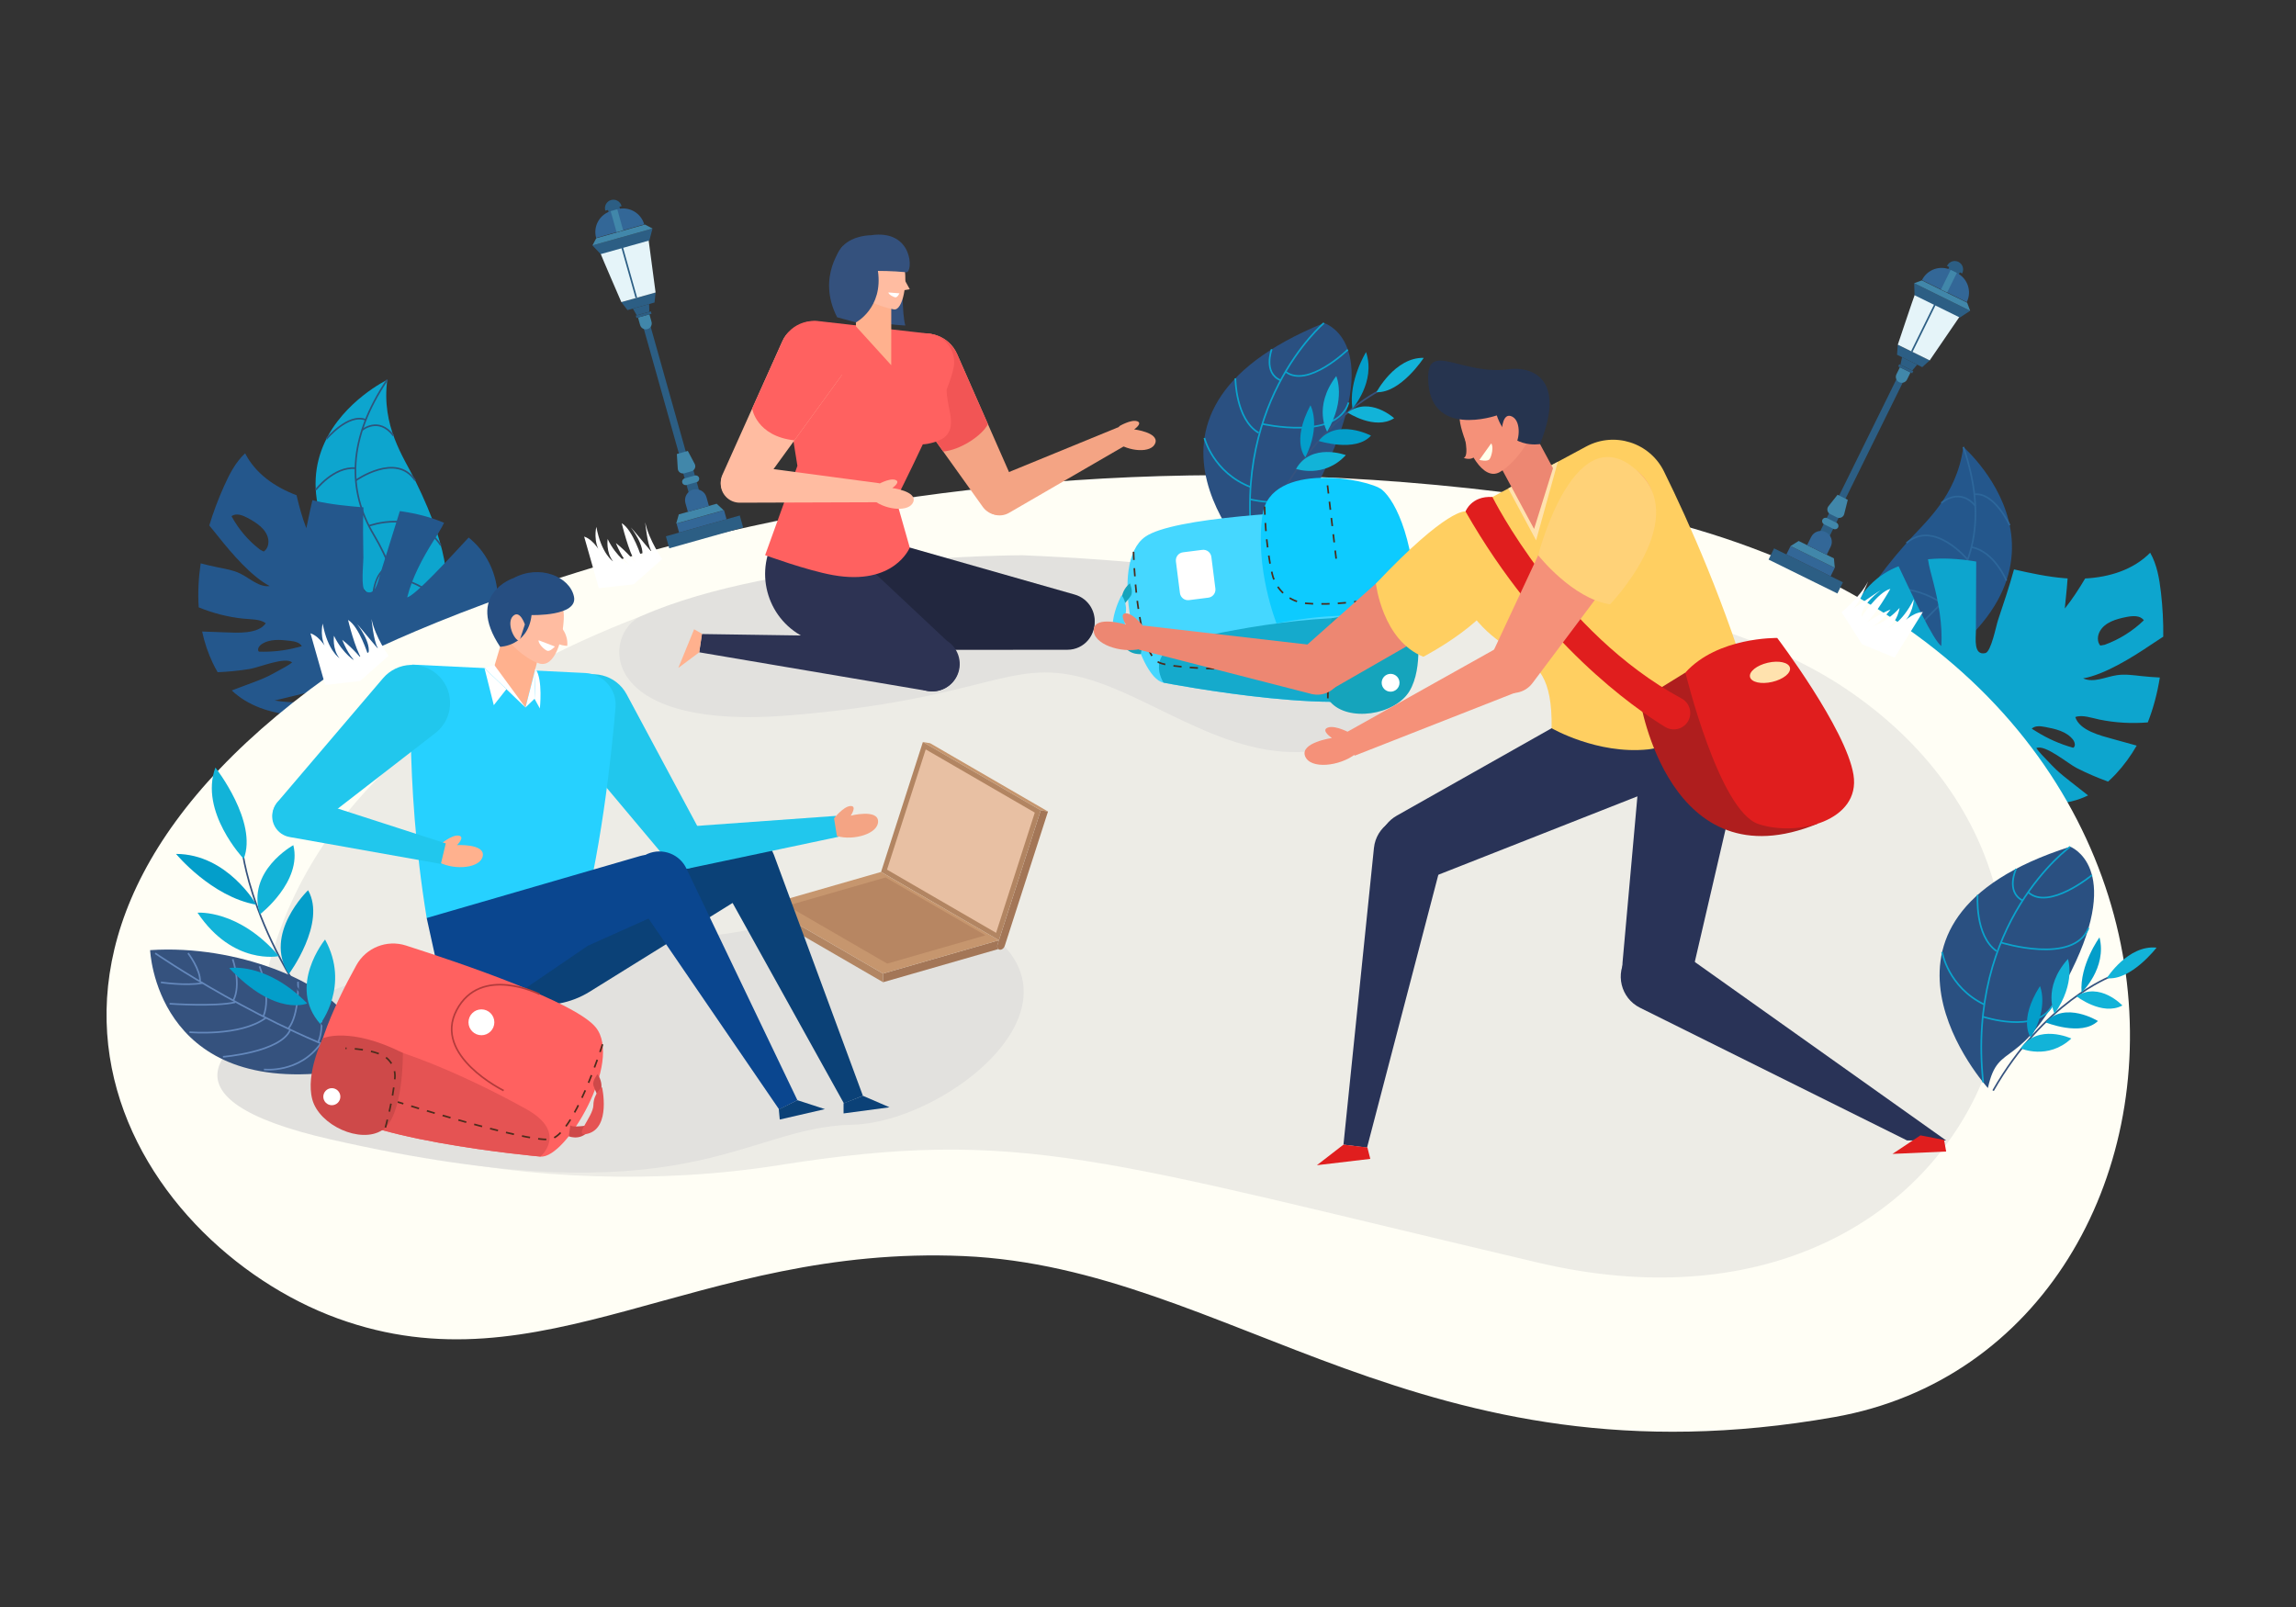 <?xml version="1.0" encoding="utf-8"?>
<!-- Generator: Adobe Illustrator 16.0.0, SVG Export Plug-In . SVG Version: 6.00 Build 0)  -->
<!DOCTYPE svg PUBLIC "-//W3C//DTD SVG 1.1//EN" "http://www.w3.org/Graphics/SVG/1.1/DTD/svg11.dtd">
<svg version="1.1" xmlns="http://www.w3.org/2000/svg" xmlns:xlink="http://www.w3.org/1999/xlink" x="0px" y="0px" width="1400px"
	 height="980px" viewBox="0 0 1400 980" enable-background="new 0 0 1400 980" xml:space="preserve">

<rect x="0" y="0" width="1400" height="980" fill="#333333" stroke="none"/>

<g id="OBJECTS">
	<g>
		<path fill="#0DA5CE" d="M236.144,231.609c0,0-106.226,51.183,12.468,154.215c0,0,50.145-0.459,4.521-92.856
			C246.086,278.696,232.46,259.969,236.144,231.609z"/>
		<path fill="none" stroke="#2E547B" stroke-miterlimit="10" d="M248.612,385.824c0,0-4.043-31.938-20.516-59.379
			c-16.472-27.442-16.079-59.107,8.047-94.835"/>
		<path fill="none" stroke="#2E547B" stroke-miterlimit="10" d="M269.968,369.836c0,0-7.364-13.566-29.976-17.901"/>
		<path fill="none" stroke="#2E547B" stroke-miterlimit="10" d="M227.271,365.355c0,0,0.231-17.062,10.227-19.902"/>
		<path fill="none" stroke="#2E547B" stroke-miterlimit="10" d="M224.934,320.696c0,0,28.949-10.88,43.884,11.894"/>
		<path fill="none" stroke="#2E547B" stroke-miterlimit="10" d="M208.647,342.018c0,0-1.619-25.505,13.155-28.335"/>
		<path fill="none" stroke="#2E547B" stroke-miterlimit="10" d="M216.981,292.961c0,0,24.577-17.387,36.152,0.006"/>
		<path fill="none" stroke="#2E547B" stroke-miterlimit="10" d="M192.544,298.724c0,0,10.977-14.336,24.21-13.191"/>
		<path fill="none" stroke="#2E547B" stroke-miterlimit="10" d="M220.777,262.281c0,0,10.085-8.556,19.172,3.426"/>
		<path fill="none" stroke="#2E547B" stroke-miterlimit="10" d="M198.981,267.767c0,0,13.387-16.069,24.047-11.733"/>
	</g>
	<path fill="#24578C" d="M180.812,302c-13.148-4.941-25.064-13.204-31.338-25.549c-5.891,5.435-9.627,12.771-12.901,20.086
		c-3.443,7.691-6.486,15.712-8.959,23.905c2.685,3.361,4.968,6.095,5.73,7.056c7.694,9.697,20.028,24.168,31.154,29.912
		c-6.617,0.825-12.069-4.738-18.062-7.66c-4.246-2.07-8.985-2.841-13.616-3.77c-3.508-0.703-6.992-1.521-10.453-2.43
		c-1.331,8.969-1.798,17.976-1.195,26.836c8.649,3.546,17.792,5.888,27.088,6.874c4.424,0.469,10.411,0.171,13.798,2.838
		c-4.707,6.711-17.297,5.804-24.571,5.539c-4.75-0.173-9.5-0.345-14.249-0.518c1.441,6.601,3.582,13.056,6.532,19.28
		c0.897,1.893,1.9,3.736,2.958,5.547c6.574-0.282,13.131-0.926,19.627-1.998c5.73-0.945,21.719-7.704,25.767-3.94
		c-2.615,2-5.636,3.501-8.555,5.123c-2.051,1.14-4.104,2.28-6.217,3.3c-3.337,1.61-6.812,2.914-10.282,4.214
		c-3.912,1.467-7.824,2.934-11.735,4.4c9.808,9.389,23.588,13.85,37.169,14.933c22.456,1.79,45.432-5.083,63.463-18.53
		c10.05-7.494,14.346-8.826,26.406-11.857c10.402-2.614,20.95-6.84,27.595-15.69c3.027-4.032,5.028-8.774,6.225-13.672
		c3.541-14.498-0.234-30.59-9.853-42.001c-1.994-2.366-4.2-4.492-6.559-6.426c-12.324,13.22-31.901,34.761-37.496,36.529
		c2.956-11.913,9.221-23.677,15.714-34.035c2.341-3.735,4.868-7.506,6.787-11.467c-8.086-3.491-16.91-5.651-25.61-6.958
		c-0.458-0.069-0.917-0.116-1.375-0.181c-4.015,12.918-8.016,25.84-12.07,38.746c-1.121,3.568-2.814,13.747-8.969,10.075
		c-2.913-1.738-1.128-16.953-1.188-20.341c-0.179-10.247-0.356-20.52,0.037-30.756c-9.875-0.838-19.73-1.759-29.377-3.975
		c-0.577-0.133-1.154-0.286-1.731-0.43c-1.843,7.574-3.333,15.788-3.73,17.088C184.287,315.684,182.417,308.873,180.812,302z
		 M247.424,393.294c3.351-3.708,8.315-5.639,13.273-6.267c4.958-0.627,9.981-0.075,14.949,0.478c1.093,0.122,2.296,0.3,3.004,1.142
		c1.046,1.245,0.316,3.296-1.043,4.188c-1.36,0.893-3.084,0.951-4.71,0.98l-1.888-0.902c-7.106,2.462-14.402,4.377-21.801,5.725
		c-0.681,0.124-1.406,0.239-2.045-0.027C245.236,397.808,246.024,394.843,247.424,393.294z M163.529,328.671
		c0.543,2.837-0.298,6.145-2.752,7.669l-2.264-1.187c-7.117-5.468-13.064-12.45-17.331-20.346c2.832-2.171,6.89-0.572,10.023,1.135
		C156.574,318.866,162.378,322.667,163.529,328.671z M184.048,394.101l-2.83,0.712c-7.61,1.992-15.513,2.863-23.375,2.577
		c-1.196-1.313,0.083-3.414,1.54-4.431c4.953-3.455,11.567-2.872,17.562-2.146C179.642,391.139,182.738,391.723,184.048,394.101z
		 M203.104,418.551c13.317-3.233,8.627,4.859-1.192,7.309c-11.178,2.79-23.077,3.166-34.439,1.342
		C179.35,424.318,191.227,421.435,203.104,418.551z"/>
	<g>
		<g>
			<path fill="#24578C" d="M1197.156,272.575c0,0,95.398,82.576-56.012,155.792c0,0-51.663-14.5,21.303-97.171
				C1173.718,318.427,1193.028,302.896,1197.156,272.575z"/>
			<path fill="none" stroke="#2D679B" stroke-miterlimit="10" d="M1141.145,428.367c0,0,13.109-31.855,37.798-55.591
				c24.689-23.736,33.14-56.551,18.214-100.201"/>
			<path fill="none" stroke="#2D679B" stroke-miterlimit="10" d="M1123.56,405.88c0,0,11.399-11.952,35.966-10.104"/>
			<path fill="none" stroke="#2D679B" stroke-miterlimit="10" d="M1168.911,413.195c0,0,4.534-17.687-4.996-23.416"/>
			<path fill="none" stroke="#2D679B" stroke-miterlimit="10" d="M1183.816,367.722c0,0-26.856-19.334-48.651,0.01"/>
			<path fill="none" stroke="#2D679B" stroke-miterlimit="10" d="M1194.675,394.3c0,0,8.806-25.891-5.661-32.945"/>
			<path fill="none" stroke="#2D679B" stroke-miterlimit="10" d="M1199.788,341.302c0,0-20.521-24.832-37.341-10.105"/>
			<path fill="none" stroke="#2D679B" stroke-miterlimit="10" d="M1223.416,354.089c0,0-7.327-17.878-21.315-20.396"/>
			<path fill="none" stroke="#2D679B" stroke-miterlimit="10" d="M1204.449,308.552c0,0-8.023-11.658-20.761-1.824"/>
			<path fill="none" stroke="#2D679B" stroke-miterlimit="10" d="M1225.427,320.314c0,0-9.332-20.341-21.556-18.845"/>
		</g>
	</g>
	<path fill="#0DA5CE" d="M1259.047,371.097c0.015-1.435,1.132-10.168,1.689-18.373c-0.626-0.039-1.255-0.068-1.877-0.118
		c-10.406-0.844-20.609-3.056-30.807-5.357c-2.865,10.418-6.314,20.692-9.757,30.94c-1.139,3.389-4.188,19.257-7.671,20.077
		c-7.359,1.733-5.82-9.042-5.812-12.987c0.032-14.269,0.123-28.537,0.199-42.806c-0.48-0.081-0.958-0.179-1.439-0.256
		c-9.165-1.456-18.727-2.093-27.97-1.157c0.669,4.594,2.009,9.191,3.174,13.692c3.231,12.484,5.786,26.309,4.966,39.229
		c-5.063-3.559-17.891-31.454-26.075-48.673c-2.987,1.194-5.883,2.629-8.642,4.373c-13.306,8.413-22.226,23.394-23.281,39.1
		c-0.356,5.306,0.146,10.712,1.906,15.73c3.863,11.016,13.125,18.624,22.753,24.565c11.163,6.888,15.059,9.595,22.778,20.332
		c13.851,19.263,34.767,33.49,57.919,38.841c14.002,3.235,29.279,3.138,42.132-3.182c-3.467-2.72-6.934-5.441-10.4-8.161
		c-3.074-2.413-6.154-4.83-8.997-7.512c-1.801-1.698-3.501-3.499-5.201-5.298c-2.419-2.561-4.979-5.033-6.972-7.875
		c5.269-2.496,19.195,9.392,24.656,12.167c6.191,3.146,12.58,5.881,19.101,8.258c1.641-1.485,3.236-3.02,4.741-4.637
		c4.948-5.319,9.157-11.129,12.707-17.309c-4.831-1.339-9.662-2.677-14.493-4.016c-7.399-2.05-20.35-5.147-22.945-13.394
		c4.255-1.603,10.181,0.603,14.779,1.54c9.662,1.969,19.602,2.525,29.429,1.713c3.428-8.718,5.826-17.924,7.343-27.367
		c-3.77-0.188-7.533-0.475-11.284-0.885c-4.953-0.542-9.964-1.275-14.894-0.545c-6.957,1.03-14.211,4.888-20.603,1.952
		c13.018-2.234,30.028-12.858,40.854-20.16c1.073-0.724,4.239-2.746,8.009-5.271c0.123-9.027-0.384-18.061-1.396-26.892
		c-0.964-8.398-2.385-16.966-6.578-24.307c-10.24,10.416-24.854,14.931-39.648,15.713
		C1267.637,359.184,1263.588,365.437,1259.047,371.097z M1173.953,428.809c-0.727,0.064-1.42-0.283-2.064-0.624
		c-7.012-3.71-13.738-7.96-20.101-12.698l-2.186,0.306c-1.626-0.547-3.341-1.154-4.424-2.485s-1.164-3.625,0.285-4.543
		c0.979-0.621,2.246-0.417,3.384-0.192c5.171,1.026,10.398,2.069,15.185,4.279c4.786,2.209,9.163,5.732,11.353,10.528
		C1176.299,425.382,1176.147,428.615,1173.953,428.809z M1296.772,376.23c3.694-0.719,8.284-1.035,10.441,2.05
		c-6.805,6.582-15.009,11.71-23.906,14.942l-2.655,0.473c-1.982-2.313-1.775-5.908-0.325-8.588
		C1283.396,379.436,1290.443,377.462,1296.772,376.23z M1247.049,443.326c6.26,1.179,13.096,2.699,16.977,7.75
		c1.142,1.486,1.759,4.006,0.138,4.946c-7.997-2.215-15.667-5.608-22.686-10.035l-2.619-1.617
		C1240.934,442.396,1244.233,442.795,1247.049,443.326z M1244.986,482.935c-12.006-1.783-23.853-5.951-34.205-12.315
		c-9.094-5.59-11.233-15.222,1.129-7.73C1222.936,469.571,1233.961,476.253,1244.986,482.935z"/>
	<path fill="#FFFEF5" d="M211.414,404.432c0,0,307.474-165.7,745.137-98.737c437.664,66.963,413.904,513.997,161.988,558.487
		c-251.917,44.489-367.915-91.072-531.003-98.186c-163.088-7.113-257.22,83.267-381.616,38.038
		C81.523,758.807-38.984,574.855,211.414,404.432z"/>
	<path fill="#EDECE6" d="M390.924,375.75c0,0,540.367-86.529,734.713,44.376c194.346,130.906,79.694,412.892-187.714,349.895
		c-267.407-62.997-315.189-82.885-463.04-59.441s-322.908-14.235-318.537-75.629C160.717,573.558,190.037,452.807,390.924,375.75z"
		/>
	<path fill="#E2E1DE" d="M623.546,338.611c0,0-148.663,0-232.622,37.138c-23.4,10.351-28.281,70.232,90.407,60.51
		c118.688-9.722,133.688-34.907,178.685-23.064c44.998,11.843,92.137,54.29,147.278,43.816
		c55.142-10.473,69.821-76.362,46.066-84.583C829.606,364.208,762.156,344.427,623.546,338.611z"/>
	<path fill="#E2E1DE" d="M540.476,542.889c0,0-109.887,42.058-151.166,24.35c-41.279-17.707-405.914,77.989-187.598,127.636
		c218.316,49.647,250.505-7.563,317.657-8.957C586.52,684.524,705.921,582.744,540.476,542.889z"/>
	<g>
		<path fill="#2A5081" d="M768.704,347.628c0,0-100.11-94.296,38.59-150.645c0,0,33.186,9.527,6.519,75.625
			C787.145,338.708,772.905,316.846,768.704,347.628z"/>
		<path fill="none" stroke="#0BA4CD" stroke-miterlimit="10" d="M807.294,196.983c0,0-59.821,50.491-41.729,147.444"/>
		<path fill="none" stroke="#0BA4CD" stroke-miterlimit="10" d="M821.838,213.25c0,0-24.519,23.789-37.958,13.42"/>
		<path fill="none" stroke="#0BA4CD" stroke-miterlimit="10" d="M769.747,258.523c0,0,45.343,10.418,52.56-13.049"/>
		<path fill="none" stroke="#0BA4CD" stroke-miterlimit="10" d="M762.215,304.486c0,0,33.25,8.234,41.615-9.856"/>
		<path fill="none" stroke="#0BA4CD" stroke-miterlimit="10" d="M734.391,267.092c0,0,5.302,21.054,28.177,29.94"/>
		<path fill="none" stroke="#0BA4CD" stroke-miterlimit="10" d="M753.282,230.725c0,0,0.11,24.986,14.219,33.25"/>
		<path fill="none" stroke="#0BA4CD" stroke-miterlimit="10" d="M775.441,213.019c0,0-5.454,14.393,5.481,18.937"/>
	</g>
	<g>
		<path fill="none" stroke="#35527E" stroke-miterlimit="10" d="M841.648,237.933c0,0-39.439,18.493-66.102,74.992"/>
		<path fill="#12B3D8" d="M839.302,239.169c0,0,11.285-21.384,28.828-20.925C868.13,218.245,854.055,239.831,839.302,239.169z"/>
		<path fill="#039ECA" d="M824.667,249.148c0,0,14.424-16.245,8.28-34.435C832.947,214.714,822.052,232.387,824.667,249.148z"/>
		<path fill="#12B3D8" d="M850.088,255.033c0,0-14.796-13.558-28.383-3.468C821.705,251.565,838.33,262.604,850.088,255.033z"/>
		<path fill="#12B3D8" d="M814.788,229.338c0,0,6.192,14.029-5.547,33.911C809.241,263.249,800.32,248.302,814.788,229.338z"/>
		<path fill="#039ECA" d="M835.97,265.639c0,0-20.827-10.79-31.897,3.258C804.072,268.897,826.61,276.143,835.97,265.639z"/>
		<path fill="#039ECA" d="M799.063,247.158c0,0,6.682,12.078-3.113,31.757C795.95,278.915,787.216,269.569,799.063,247.158z"/>
		<path fill="#12B3D8" d="M820.62,277.534c0,0-21.051-7.844-30.343,8.418C790.277,285.952,807.4,291.961,820.62,277.534z"/>
	</g>
	<g>
		<path fill="#2A5081" d="M1212.144,663.522c0,0-92.471-101.799,50.192-147.186c0,0,32.344,12.08,0.615,75.903
			S1218.727,633.161,1212.144,663.522z"/>
		<path fill="none" stroke="#0BA4CD" stroke-miterlimit="10" d="M1262.336,516.337c0,0-63.568,45.684-53.074,143.751"/>
		<path fill="none" stroke="#0BA4CD" stroke-miterlimit="10" d="M1275.57,533.686c0,0-26.295,21.809-38.887,10.427"/>
		<path fill="none" stroke="#0BA4CD" stroke-miterlimit="10" d="M1220.115,574.77c0,0,44.396,13.914,53.415-8.921"/>
		<path fill="none" stroke="#0BA4CD" stroke-miterlimit="10" d="M1209.03,620.007c0,0,32.508,10.796,42.256-6.59"/>
		<path fill="none" stroke="#0BA4CD" stroke-miterlimit="10" d="M1184.199,580.562c0,0,3.648,21.402,25.762,32.042"/>
		<path fill="none" stroke="#0BA4CD" stroke-miterlimit="10" d="M1205.862,545.774c0,0-1.833,24.919,11.589,34.255"/>
		<path fill="none" stroke="#0BA4CD" stroke-miterlimit="10" d="M1229.332,529.846c0,0-6.557,13.926,3.992,19.306"/>
	</g>
	<g>
		<path fill="none" stroke="#35527E" stroke-miterlimit="10" d="M1287.051,595.47c0,0-40.76,15.369-71.736,69.622"/>
		<path fill="#12B3D8" d="M1284.615,596.521c0,0,12.914-20.441,30.368-18.619C1314.983,577.901,1299.272,598.327,1284.615,596.521z"
			/>
		<path fill="#039ECA" d="M1269.248,605.33c0,0,15.645-15.073,10.935-33.686C1280.183,571.645,1267.944,588.416,1269.248,605.33z"/>
		<path fill="#12B3D8" d="M1294.134,613.175c0,0-13.695-14.667-28.027-5.665C1266.106,607.51,1281.823,619.809,1294.134,613.175z"/>
		<path fill="#12B3D8" d="M1260.939,584.812c0,0,5.082,14.469-8.167,33.377C1252.772,618.188,1245.041,602.592,1260.939,584.812z"/>
		<path fill="#039ECA" d="M1279.233,622.65c0,0-19.925-12.377-32.054,0.767C1247.18,623.417,1269.085,632.395,1279.233,622.65z"/>
		<path fill="#039ECA" d="M1243.877,601.354c0,0,5.722,12.562-5.575,31.419C1238.302,632.773,1230.321,622.776,1243.877,601.354z"/>
		<path fill="#12B3D8" d="M1263.005,633.315c0,0-20.376-9.459-30.905,6.031C1232.1,639.347,1248.702,646.67,1263.005,633.315z"/>
	</g>
	<g>
		<path fill="#45D7FF" d="M709.47,416.308c0,0,124.166,24.119,145.852,3.109c14.889-14.425,7.087-60.546,0.732-88.042
			c-2.875-12.442-14.095-21.143-26.858-20.766c-37.735,1.115-113.83,4.817-130.857,16.709
			C675.477,343.286,693.392,413.467,709.47,416.308z"/>
		<path fill="#15AACC" d="M855.321,419.417c7.17-6.946,9.075-21.244,8.417-37.271c-36.256-13.481-112.315,1.731-137.106,7.514
			c-30.258,7.058-17.162,26.648-17.162,26.648S833.636,440.427,855.321,419.417z"/>
		<path fill="#0DCBFF" d="M778.371,380.196c0,0-13.497-33.855-8.512-66.501c4.986-32.646,64.753-21.835,72.903-14.983
			c8.15,6.852,21.362,31.884,20.976,83.434C863.738,382.146,837.551,368.432,778.371,380.196z"/>
		<path fill="none" stroke="#4C2C1C" stroke-miterlimit="10" stroke-dasharray="5" d="M691.185,336.494
			c0,0,1.383,61.621,15.735,67.622c14.354,6.002,99.671,3.886,99.671,3.886"/>
		<path fill="#15A4BC" d="M812.092,377.021c0,0-11.73,38.56-0.962,50.977s39.42,8.182,48.272-6.476
			c8.852-14.657,4.336-39.376,4.336-39.376S849.59,370.023,812.092,377.021z"/>
		<path fill="none" stroke="#4C2C1C" stroke-miterlimit="10" stroke-dasharray="5" d="M809.639,425.867
			c0,0,0.195-18.211,2.922-32.084c1.271-6.47,6.618-11.378,13.184-11.987c5.125-0.475,12.358-0.068,22.348,2.499"/>
		<circle fill="#FFFFFF" cx="847.92" cy="416.376" r="5.44"/>
		<path fill="#15A4BC" d="M683.297,387.663c0,0,11.779,5.671,13.338,4.181l-0.967,7.04
			C695.669,398.884,684.875,400.115,683.297,387.663z"/>
		<path fill="#15A4BC" d="M684.167,369.949c0,0-2.265-8.513,4.799-14.209c0,0,2.232,5.125,0.555,7.629
			C687.843,365.873,684.167,369.949,684.167,369.949z"/>
		
			<line fill="none" stroke="#4C2C1C" stroke-miterlimit="10" stroke-dasharray="5" x1="809.461" y1="295.997" x2="815.183" y2="344.572"/>
		<path fill="none" stroke="#4C2C1C" stroke-miterlimit="10" stroke-dasharray="5" d="M771.088,308.919
			c0,0,0.463,23.727,4.689,41.262c2.352,9.755,10.663,16.95,20.666,17.764c9.475,0.771,23.89,0.55,44.185-3.194"/>
		<path fill="#45D7FF" d="M683.904,362.91c0,0-12.653,23.132,0.562,31.014c9.19,5.48-0.401-11.107,1.596-18.459
			S683.904,362.91,683.904,362.91z"/>
		<path fill="#FFFFFF" d="M741.087,358.939l-2.449-19.318c-0.344-2.717-2.825-4.64-5.542-4.296l-11.78,1.494
			c-2.717,0.344-4.64,2.826-4.296,5.542l2.449,19.319c0.345,2.716,2.826,4.64,5.543,4.295l11.78-1.494
			C739.509,364.138,741.432,361.656,741.087,358.939z"/>
	</g>
	<g>
		
			<rect x="1187.858" y="163.262" transform="matrix(0.897 0.442 -0.442 0.897 195.68 -509.582)" fill="#2C5E84" width="7.229" height="3.804"/>
		<path fill="#2C5E84" d="M1196.416,166.752l-9.214-4.54l0.084-0.17c1.254-2.544,4.332-3.591,6.877-2.337l0,0
			c2.544,1.253,3.591,4.333,2.337,6.877L1196.416,166.752z"/>
		
			<rect x="1077.702" y="344.358" transform="matrix(0.897 0.442 -0.442 0.897 267.267 -450.812)" fill="#2C5E84" width="46.793" height="7.609"/>
		
			<rect x="1089.014" y="339.337" transform="matrix(0.897 0.442 -0.442 0.897 264.931 -452.728)" fill="#336797" width="30.054" height="5.706"/>
		<polygon fill="#4187AA" points="1118.237,340.492 1096.738,329.898 1091.822,332.989 1118.781,346.273 		"/>
		
			<rect x="1112.503" y="312.643" transform="matrix(0.897 0.442 -0.442 0.897 256.094 -460.272)" fill="#2C5E84" width="6.467" height="13.54"/>
		<path fill="#336797" d="M1113.249,324.462L1113.249,324.462c-3.299-1.625-7.29-0.269-8.915,3.03l-2.438,4.948l11.943,5.885
			l2.438-4.948C1117.903,330.079,1116.547,326.087,1113.249,324.462z"/>
		
			<rect x="1138.423" y="226.722" transform="matrix(0.897 0.442 -0.442 0.897 235.977 -476.433)" fill="#2C5E84" width="4.358" height="83.121"/>
		<path fill="#4187AA" d="M1118.001,322.563l-5.801-2.858c-1.036-0.511-1.463-1.765-0.952-2.802l0,0
			c0.511-1.037,1.766-1.463,2.802-0.952l5.802,2.858c1.036,0.511,1.462,1.765,0.951,2.802l0,0
			C1120.292,322.647,1119.038,323.074,1118.001,322.563z"/>
		<path fill="#4187AA" d="M1120.032,315.505l-4.007-1.974c-1.824-0.899-2.37-3.224-1.126-4.794l5.56-7.017l6.237,3.074l-2.177,8.683
			C1124.032,315.421,1121.856,316.404,1120.032,315.505z"/>
		<path fill="#4187AA" d="M1158.012,233.074L1158.012,233.074c-1.791-0.882-2.527-3.049-1.645-4.839l2.102-4.266l6.484,3.194
			l-2.103,4.266C1161.969,233.22,1159.802,233.956,1158.012,233.074z"/>
		
			<rect x="1157.292" y="224.123" transform="matrix(0.897 0.442 -0.442 0.897 219.064 -490.455)" fill="#2C5E84" width="9.511" height="1.522"/>
		<polygon fill="#2C5E84" points="1172.079,223.89 1156.723,216.323 1157.197,210.195 1176.649,219.78 		"/>
		<polygon fill="#2C5E84" points="1165.967,225.967 1158.801,222.436 1159.794,217.836 1169.008,222.376 		"/>
		<path fill="#E5F4F9" d="M1167.568,179.681c-0.505,1.023-10.371,30.515-10.371,30.515l19.452,9.584l18.219-26.647l-14.006-9.446
			L1167.568,179.681z"/>
		<line fill="none" stroke="#2C5E84" stroke-miterlimit="10" x1="1180.862" y1="183.687" x2="1165.729" y2="214.399"/>
		<polygon fill="#2C5E84" points="1195.041,193.642 1167.4,180.022 1167.188,172.707 1201.312,189.522 		"/>
		<polygon fill="#4187AA" points="1199.497,184.599 1171.855,170.979 1167.188,172.707 1201.312,189.522 		"/>
		<rect x="1173.31" y="172.331" fill="none" stroke="#000000" stroke-miterlimit="10" width="0" height="0"/>
		<path fill="#336797" d="M1193.182,166.431l-3.413-1.682c-6.597-3.25-14.578-0.538-17.829,6.059l0,0l27.301,13.452l0,0
			C1202.49,177.663,1199.777,169.681,1193.182,166.431z"/>
		<path fill="#4187AA" d="M1189.769,164.749c-0.114-0.056-0.229-0.106-0.346-0.159l-5.88,11.935l3.753,1.85l5.886-11.944
			L1189.769,164.749z"/>
	</g>
	<g>
		
			<rect x="370.657" y="125.93" transform="matrix(0.963 -0.271 0.271 0.963 -20.632 106.111)" fill="#2C5E84" width="7.228" height="3.804"/>
		<path fill="#2C5E84" d="M379.008,125.709l-9.888,2.781l-0.052-0.183c-0.768-2.73,0.823-5.566,3.553-6.334l0,0
			c2.73-0.768,5.567,0.823,6.335,3.553L379.008,125.709z"/>
		
			<rect x="405.961" y="320.551" transform="matrix(0.963 -0.271 0.271 0.963 -71.786 128.373)" fill="#2C5E84" width="46.792" height="7.609"/>
		
			<rect x="412.528" y="315.094" transform="matrix(0.963 -0.271 0.271 0.963 -70.119 127.647)" fill="#336797" width="30.054" height="5.706"/>
		<polygon fill="#4187AA" points="436.979,307.194 413.907,313.684 412.316,319.269 441.248,311.131 		"/>
		
			<rect x="417.797" y="286.418" transform="matrix(0.963 -0.271 0.271 0.963 -63.651 124.935)" fill="#2C5E84" width="6.468" height="13.539"/>
		<path fill="#336797" d="M422.555,298.605L422.555,298.605c-3.54,0.996-5.602,4.672-4.606,8.211l1.494,5.31l12.818-3.605
			l-1.494-5.31C429.771,299.672,426.094,297.61,422.555,298.605z"/>
		
			<rect x="403.173" y="196.975" transform="matrix(0.963 -0.271 0.271 0.963 -49.456 118.709)" fill="#2C5E84" width="4.357" height="83.12"/>
		<path fill="#4187AA" d="M424.82,294.016l-6.226,1.751c-1.112,0.313-2.268-0.335-2.581-1.447l0,0
			c-0.312-1.113,0.335-2.268,1.448-2.581l6.226-1.751c1.112-0.313,2.268,0.335,2.581,1.448l0,0
			C426.581,292.548,425.933,293.703,424.82,294.016z"/>
		<path fill="#4187AA" d="M421.614,287.409l-4.3,1.209c-1.958,0.551-3.917-0.813-4.042-2.813l-0.555-8.935l6.694-1.883l4.184,7.914
			C424.533,284.672,423.572,286.859,421.614,287.409z"/>
		<path fill="#4187AA" d="M394.77,200.71L394.77,200.71c-1.921,0.541-3.917-0.579-4.458-2.5l-1.288-4.578l6.958-1.957l1.288,4.578
			C397.811,198.174,396.691,200.169,394.77,200.71z"/>
		
			<rect x="387.542" y="191.16" transform="matrix(0.963 -0.271 0.271 0.963 -37.312 113.393)" fill="#2C5E84" width="9.511" height="1.522"/>
		<polygon fill="#2C5E84" points="399.095,184.476 382.615,189.111 378.873,184.236 399.747,178.365 		"/>
		<polygon fill="#2C5E84" points="395.937,190.106 388.246,192.27 385.911,188.185 395.799,185.403 		"/>
		<path fill="#E5F4F9" d="M366.191,154.607c0.309,1.099,12.682,29.629,12.682,29.629l20.874-5.872l-4.258-31.999l-16.732,2.335
			L366.191,154.607z"/>
		<line fill="none" stroke="#2C5E84" stroke-miterlimit="10" x1="378.757" y1="148.701" x2="388.028" y2="181.661"/>
		<polygon fill="#2C5E84" points="395.958,146.629 366.294,154.973 361.248,149.675 397.869,139.374 		"/>
		<polygon fill="#4187AA" points="393.229,136.925 363.565,145.269 361.248,149.675 397.869,139.374 		"/>
		<rect x="365.55" y="145.303" fill="none" stroke="#000000" stroke-miterlimit="10" width="0" height="0"/>
		<path fill="#336797" d="M376.388,127.632l-3.662,1.03c-7.079,1.991-11.204,9.344-9.212,16.423l0,0l29.297-8.241l0,0
			C390.819,129.766,383.467,125.641,376.388,127.632z"/>
		<path fill="#4187AA" d="M372.726,128.663c-0.123,0.034-0.243,0.074-0.364,0.112l3.603,12.808l4.028-1.133l-3.605-12.817
			L372.726,128.663z"/>
	</g>
	<g enable-background="new    ">
		<g>
			<polygon fill="#C6966E" points="634.606,494.15 562.736,452.501 567.157,453.235 639.026,494.885 			"/>
		</g>
		<g>
			<path fill="#A37657" d="M634.606,494.15l4.42,0.734l-25.992,80.752l-0.183,0.568l-0.203,0.629
				c-0.36,1.123-1.237,1.99-2.171,2.259c-0.301,0.087-0.608,0.111-0.905,0.062c-0.322-0.054-0.6-0.188-0.827-0.386
				c-0.635-0.549-0.868-1.579-0.517-2.673l0.871-2.708L634.606,494.15z"/>
		</g>
		<g>
			<polygon fill="#B28562" points="609.1,573.389 537.23,531.74 562.736,452.501 634.606,494.15 			"/>
		</g>
		<g>
			<polygon fill="#E8C0A3" points="607.37,568.879 540.863,530.337 564.466,457.011 630.973,495.553 			"/>
		</g>
		<g>
			<path fill="#A37657" d="M609.1,573.389l-0.871,2.707c-0.351,1.095-0.118,2.125,0.517,2.674l-70.264,20.219l-0.081-5.257
				L609.1,573.389z"/>
		</g>
		<g>
			<polygon fill="#B28562" points="538.481,598.988 466.611,557.339 466.531,552.083 538.4,593.731 			"/>
		</g>
		<g>
			<polygon fill="#C6966E" points="538.4,593.731 466.531,552.083 537.23,531.739 609.1,573.389 			"/>
		</g>
		<g>
			<polygon fill="#B78662" points="540.972,587.634 480.07,552.341 539.98,535.103 600.881,570.396 			"/>
		</g>
	</g>
	<g>
		<path fill="#35527E" d="M236.601,651.545c0,0-11.635-8.966-25.711-31.785c-12.435-20.159-65.386-43.902-119.344-40.337
			c0,0,3.285,87.28,110.27,74.464C210.469,652.851,225.424,646.812,236.601,651.545z"/>
		<path fill="none" stroke="#6488BC" stroke-miterlimit="10" d="M94.658,581.333c0,0,67.321,46.456,136.919,68.287"/>
		<path fill="none" stroke="#6488BC" stroke-miterlimit="10" d="M98.111,599.061c0,0,14.853,2.28,25.414,0.446"/>
		<path fill="none" stroke="#6488BC" stroke-miterlimit="10" d="M103.383,612.104c0,0,28.104,1.94,40.012-0.888"/>
		<path fill="none" stroke="#6488BC" stroke-miterlimit="10" d="M115.497,629.451c0,0,31.058,2.821,46.625-8.758"/>
		<path fill="none" stroke="#6488BC" stroke-miterlimit="10" d="M135.953,644.478c0,0,35.187-2.741,41.044-16.521"/>
		<path fill="none" stroke="#6488BC" stroke-miterlimit="10" d="M160.924,652.199c0,0,21.551,2.591,34.674-15.922"/>
		<path fill="none" stroke="#6488BC" stroke-miterlimit="10" d="M194.413,653.026c0,0,9.725-1.729,14.599-11.321"/>
		<path fill="none" stroke="#6488BC" stroke-miterlimit="10" d="M114.68,581.267c0,0,7.692,10.136,7.307,17.326"/>
		<path fill="none" stroke="#6488BC" stroke-miterlimit="10" d="M141.891,584.959c0,0,5.481,15.575,0.33,25.224"/>
		<path fill="none" stroke="#6488BC" stroke-miterlimit="10" d="M158.231,589.261c0,0,7.484,18.332,2.332,30.642"/>
		<path fill="none" stroke="#6488BC" stroke-miterlimit="10" d="M181.716,598.699c0,0,1.029,20.023-5.972,28.666"/>
		<path fill="none" stroke="#6488BC" stroke-miterlimit="10" d="M192.649,604.963c0,0,6.71,18.452,1.362,30.64"/>
		<path fill="none" stroke="#6488BC" stroke-miterlimit="10" d="M208.636,619.854c0,0,3.715,9.023-1.013,21.312"/>
	</g>
	<g>
		<path fill="none" stroke="#35527E" stroke-miterlimit="10" d="M147.909,519.49c0,0,7.884,70.873,81.409,141.965"/>
		<path fill="#12B3D8" d="M148.589,523.779c0,0-27.199-28.757-17.244-55.706C131.345,468.073,157.387,501.261,148.589,523.779z"/>
		<path fill="#039ECA" d="M156.346,551.72c0,0-17.58-30.915-49.009-30.976C107.337,520.744,128.988,546.943,156.346,551.72z"/>
		<path fill="#12B3D8" d="M178.859,515.42c0,0-28.809,15.789-20.328,42.164C158.531,557.584,184.4,537.631,178.859,515.42z"/>
		<path fill="#12B3D8" d="M120.436,556.596c0,0,25.007-2.207,49.638,26.462C170.074,583.058,142.207,589.011,120.436,556.596z"/>
		<path fill="#039ECA" d="M187.86,542.889c0,0-27.696,26.597-11.754,51.156C176.105,594.045,199.21,562.93,187.86,542.889z"/>
		<path fill="#039ECA" d="M139.772,590.356c0,0,22.241-3.993,47.582,21.557C187.354,611.913,168.267,620.526,139.772,590.356z"/>
		<path fill="#12B3D8" d="M198.21,572.947c0,0-23.249,28.494-2.938,51.464C195.271,624.411,213.606,601.039,198.21,572.947z"/>
	</g>
	<g>
		<path fill="#0B4177" d="M309.937,551.438l74.414-22.301l55.338-16.581c0.635-0.188,1.28-0.35,1.929-0.46
			c8.927-1.686,17.91,3.425,20.924,12.206c3.098,9.018-1.144,18.894-9.803,22.875l-1.743,0.803l-91.508,56.834
			c-11.373,7.063-24.996,9.562-38.134,6.994l-11.355-2.219L309.937,551.438z"/>
		<path fill="#0B4177" d="M458.482,509.705c5.889,1.227,11.108,5.352,13.401,11.545l46.863,126.919l7.413,20.076l-11.594,4.614
			l-11.856-21.35l-60.143-108.305l-3.76-6.771c-1.086-1.967-1.782-4.041-2.1-6.137c-1.092-7.213,2.236-14.676,8.932-18.535
			C449.716,509.407,454.27,508.815,458.482,509.705z"/>
		<polygon fill="#0B4177" points="526.165,668.249 542.373,675.246 514.368,679 514.359,672.826 		"/>
		<path fill="#21C7ED" d="M407.437,525.112l-63.601-75.763c-8.968-10.683-6.569-26.803,5.12-34.413l0,0
			c11.406-7.424,26.722-3.501,33.153,8.492l46.749,87.176c3.208,5.982,1.275,13.425-4.437,17.091l0,0
			C418.915,531.229,411.643,530.122,407.437,525.112z"/>
		<path fill="#21C7ED" d="M511.291,510.313l-91.562,19.335c-7.101,1.5-14.032-3.182-15.293-10.329h0
			c-1.322-7.494,4.129-14.486,11.719-15.033l93.466-6.73L511.291,510.313z"/>
		<path fill="#F4A484" d="M508.569,499.037c0,0,5.688-7.272,9.998-7.496c4.31-0.224,0.163,5.871,0.163,5.871
			s16.404-4.174,16.682,3.387c0.277,7.56-14.728,12.027-25.109,9.083L508.569,499.037z"/>
		<path fill="#26D1FF" d="M251.296,405.293l105.612,5.128c10.994,0.534,19.358,10.084,18.419,21.05
			c-2.643,30.892-9.206,91.517-22.873,139.451c0,0-28.413,7.714-49.582,6.687c-18.145-0.881-42.695-17.78-42.695-17.78
			C246.146,474.274,251.296,405.293,251.296,405.293"/>
		<path fill="#0A468F" d="M413.012,533.979c3.025,9.034-1.306,18.891-9.996,22.791l-1.792,0.802l-42.762,19.172L312.68,607.97
			c-17.436,11.893-41.368,2.397-45.908-18.213l-6.593-29.928l25.993-7.548l104.091-30.238c2.231-0.656,4.494-0.86,6.682-0.678
			C404.126,521.957,410.592,526.744,413.012,533.979z"/>
		<path fill="#0A468F" d="M486.216,670.928l-11.127,5.659l-12.312-17.994l-75.794-110.801c-0.324-0.473-0.625-0.958-0.877-1.449
			c-1.282-2.268-2.007-4.722-2.232-7.195c-0.57-6.271,2.126-12.667,7.63-16.556c8.445-5.977,19.928-3.694,25.579,4.523
			c0.535,0.771,1.015,1.607,1.437,2.486l59.035,123.245L486.216,670.928z"/>
		<polygon fill="#0B4177" points="486.212,670.927 503,676.389 475.465,682.727 474.883,676.58 		"/>
		<path fill="#FFB18E" d="M268.39,515.017c0,0,6.982-6.041,11.254-5.431c4.272,0.61-0.971,5.793-0.971,5.793
			s16.901-0.938,15.717,6.534c-1.183,7.473-16.768,8.968-26.388,4.08L268.39,515.017z"/>
		<polygon fill="#FFB18E" points="320.407,431.462 300.85,408.247 306.907,387.888 329.811,394.702 		"/>
		<path fill="#FFBCA1" d="M343.765,377.504c-0.571,12.105-5.356,29.959-14.96,27.103c-9.604-2.857-27.759-18.744-24.24-30.573
			s14.158-19.103,23.762-16.246C337.931,360.645,344.346,365.176,343.765,377.504z"/>
		<path fill="#264E81" d="M324.133,375.078c0,0,28.371,0.888,25.854-11.226c-2.517-12.114-20.839-20-37.027-11.245
			c0,0-29.469,9.592-8.001,41.83C304.958,394.437,321.922,394.134,324.133,375.078z"/>
		<path fill="#FFBCA1" d="M320.032,380.807c0,0-2.966-9.124-7.166-5.175c-4.2,3.948,0.362,14.638,3.874,15.237L320.032,380.807z"/>
		<path fill="#FFFFFF" d="M328.423,390.445l9.931,3.818c0,0-2.893,3.238-4.664,2.612
			C331.919,396.249,328.059,392.503,328.423,390.445z"/>
		<polygon fill="#FFFFFF" points="320.407,431.462 295.422,407.436 301.385,405.512 		"/>
		<polygon fill="#FFFFFF" points="320.407,431.462 326.619,407.179 325.93,426.13 		"/>
		<polygon fill="#FFFFFF" points="301.094,430.041 308.785,420.286 295.419,407.45 		"/>
		<path fill="#FFFFFF" d="M325.93,426.13l3.243,5.908c0,0,1.971-17.454-2.583-24.083L325.93,426.13z"/>
		<path fill="#21C7ED" d="M187.23,507.651l78.204-60.574c11.027-8.541,12.097-24.804,2.285-34.716l0,0
			c-9.575-9.672-25.374-9.082-34.2,1.278l-64.151,75.297c-4.402,5.167-4.09,12.85,0.716,17.643l0,0
			C174.717,511.198,182.059,511.657,187.23,507.651z"/>
		<path fill="#21C7ED" d="M271.814,514.339l-89.053-28.76c-6.907-2.23-14.287,1.704-16.286,8.682l0,0
			c-2.095,7.315,2.599,14.838,10.091,16.171l92.257,16.422L271.814,514.339z"/>
		<path fill="#FFBCA1" d="M339.464,379.382c0,0,7.289,5.973,6.418,14.475c0,0-6.18-0.194-6.897-2.817
			C338.267,388.418,339.464,379.382,339.464,379.382z"/>
	</g>
	<g>
		<path fill="#22273F" d="M509.623,396.378l-0.276-11.257l32.35-5.024l106.678-16.574c3.078-0.471,6.089-0.074,8.78,1.035
			c5.068,2.087,8.968,6.657,9.958,12.438c1.734,10.053-5.999,19.235-16.199,19.25l-107.98,0.101L509.623,396.378z"/>
		<path fill="#22273F" d="M667.067,382.446L667.067,382.446c2.022-8.743-3.22-17.523-11.876-19.891L520.74,324.232l-18.526,48.189
			l146.433,22.835C657.166,396.354,665.13,390.815,667.067,382.446z"/>
		<polygon fill="#F4A07F" points="500.615,392.208 484.762,390.785 507.686,379.676 509.434,384.961 		"/>
		<path fill="#2D3353" d="M584.22,400.653c0.408,1.429,0.635,2.935,0.637,4.492c0.01,10.193-9.148,17.951-19.209,16.251
			l-92.793-15.717l-46.505-7.885l1.607-11.136l45.279,0.661l95.403,1.395C576.066,388.821,582.274,393.838,584.22,400.653z"/>
		<path fill="#2D3353" d="M582.988,413.229L582.988,413.229c4.465-7.785,1.986-17.706-5.616-22.475l-58.003-54.421l-45.445-10.482
			l-1.231,2.049c-13.341,22.203-4.197,51.073,19.493,61.549l69.464,30.716C569.488,423.68,578.714,420.681,582.988,413.229z"/>
		<polygon fill="#FFB18E" points="426.352,397.8 413.602,407.327 423.246,383.75 428.076,386.515 		"/>
		<path fill="#34517D" d="M550.323,169.854c0,0-0.431,21.602,1.716,28.641c0,0-11.611-0.524-12.981-1.861
			S540.884,173.183,550.323,169.854z"/>
		<path fill="#F4A484" d="M599.226,309.067l-51.854-72.559c-7.312-10.231-4.025-24.553,7.015-30.573l0,0
			c10.772-5.874,24.264-1.273,29.204,9.958l35.907,81.636c2.464,5.602,0.205,12.156-5.187,15.05l0,0
			C609.115,315.37,602.655,313.866,599.226,309.067z"/>
		<path fill="#F25555" d="M583.591,215.894c-4.94-11.231-18.432-15.832-29.204-9.958l0,0c-11.041,6.02-14.327,20.342-7.015,30.573
			l27.75,38.83c10.085-0.829,23.445-9.354,27.286-16.664L583.591,215.894z"/>
		<path fill="#F4A484" d="M688.278,270.429l-72.992,42.315c-5.661,3.282-12.915,1.221-16.005-4.546l0,0
			c-3.241-6.048-0.538-13.571,5.81-16.174l78.168-32.053L688.278,270.429z"/>
		<path fill="#F4A484" d="M682.494,259.893c0,0,7.16-4.246,10.854-3.021s-1.787,4.985-1.787,4.985s15.146,1.867,12.903,8.308
			c-2.243,6.441-16.311,5.28-24.065-0.594L682.494,259.893z"/>
		<path fill="#FF6160" d="M486.226,284.071l-10.191-63.405c-2.259-14.053,9.513-26.383,23.655-24.778l66.569,7.558
			c9.86,1.119,16.831,10.198,15.349,20.01c-0.485,3.212-2.116,8.242-4.423,14.253c0.085,4.629,1.345,10.407,2.064,13.915
			c2.558,12.483-2.593,16.844-13.546,19.006c-1.013,0.2-2.019,0.295-3.02,0.341c-8.362,17.868-16.311,33.534-16.311,33.534
			l8.355,29.414c0,0-9.33,23.509-46.802,16.805c-16.122-2.884-41.394-12.173-41.394-12.173L486.226,284.071z"/>
		<path fill="#FFBCA1" d="M440.518,289.483l36.527-81.36c5.15-11.472,15.22-9.024,25.984-2.523l1.29-2.226
			c10.503,6.343,11.829,14.146,8.788,25.639l-52.405,72.162c-3.596,4.952-10.395,6.305-15.613,3.107l0,0
			C440.059,301.2,438.102,294.863,440.518,289.483z"/>
		<path fill="#FFBCA1" d="M535.46,306.28l-84.371,0.28c-6.544,0.021-11.804-5.381-11.606-11.922l0,0
			c0.207-6.858,6.301-12.031,13.102-11.122l83.739,11.196L535.46,306.28z"/>
		<path fill="#FFBCA1" d="M535.021,295.58c0,0,7.189-4.195,10.874-2.946s-1.821,4.973-1.821,4.973s15.133,1.972,12.845,8.397
			c-2.288,6.426-16.347,5.166-24.061-0.761L535.021,295.58z"/>
		<polygon fill="#FFB18E" points="543.427,222.7 521.902,199.013 521.919,179.862 543.462,179.88 		"/>
		<path fill="#FFBCA1" d="M551.115,161.438c2.61,10.61-0.604,28.008-5.983,27.261c-4.677-0.649-25.773-6.703-25.763-17.831
			c0.009-11.127,4.314-22.523,13.349-22.516C541.751,148.361,548.458,150.633,551.115,161.438z"/>
		<path fill="#FFFFFF" d="M541.691,178.34l6.766,0.534c0,0-1.182,2.505-2.378,2.443S541.842,179.665,541.691,178.34z"/>
		<path fill="#34517D" d="M535.315,165.206c0,0,8.761-0.046,17.342,0.812c4.06,0.406,4.567-26.489-21.718-22.55
			c0,0-42.272-0.394-9.035,53.166C521.904,196.634,538.626,187.83,535.315,165.206z"/>
		<path fill="#34517D" d="M513.966,149.958c0,0-16.317,18.547-3.529,43.513l11.467,3.163L513.966,149.958z"/>
		<path fill="#FF6160" d="M506.985,198.77L506.985,198.77c-10.765-6.5-24.791-2.12-29.941,9.353l-18.412,41.01l0,0
			c0,0,2.455,16.807,25.76,19.418l0,0l28.713-39.539C520.316,219.084,517.488,205.113,506.985,198.77z"/>
		<polygon fill="#FFBCA1" points="550.125,168 554.726,176.375 549.5,177.25 		"/>
	</g>
	<g>
		<path fill="#FF6160" d="M329.525,705.313c0,0-120.422-10.653-134.79-35.682c-9.864-17.183,9.489-57.484,22.59-81.062
			c5.929-10.669,18.532-15.695,30.157-11.977c34.366,10.994,103.282,34.5,115.78,49.922
			C380.043,647.222,345.043,706.952,329.525,705.313z"/>
		<path fill="#E55353" d="M194.735,669.632c-4.75-8.274-2.723-21.91,2.117-36.457c36.864-2.804,102.707,31.266,123.95,43.127
			c25.928,14.478,8.723,29.012,8.723,29.012S209.103,694.66,194.735,669.632z"/>
		<path fill="none" stroke="#B23B3B" stroke-miterlimit="10" d="M307.113,665.067c0,0-43.355-21.204-28.675-49.07
			c14.681-27.867,50.577-9.677,50.577-9.677"/>
		<circle fill="#FFFFFF" cx="293.545" cy="623.429" r="7.884"/>
		<path fill="none" stroke="#4C2C1C" stroke-miterlimit="10" stroke-dasharray="5" d="M367.409,636.833
			c0,0-17.551,56.234-32.321,57.955c-14.769,1.72-92.576-22.766-92.576-22.766"/>
		<path fill="#CE4949" d="M245.645,642.113c0,0,0.586,38.518-12.585,47.077c-13.172,8.56-38.37-2.9-42.628-18.702
			s6.421-37.313,6.421-37.313S213.051,625.777,245.645,642.113z"/>
		<path fill="none" stroke="#4C2C1C" stroke-miterlimit="10" stroke-dasharray="5" d="M234.993,687.627
			c0,0,4.631-16.779,5.792-30.242c0.542-6.279-3.072-12.2-8.942-14.494c-4.581-1.79-11.333-3.327-21.187-3.609"/>
		<circle fill="#FFFFFF" cx="202.338" cy="668.795" r="5.199"/>
		<path fill="#CE4949" d="M361.134,685.917c0,0-12.317,2.098-13.356,0.316l-0.973,6.722
			C346.805,692.955,356.395,696.938,361.134,685.917z"/>
		<path fill="#CE4949" d="M365.016,669.416c0,0,4.33-7.221-0.653-14.319c0,0-3.404,4.117-2.525,6.861
			C362.716,664.701,365.016,669.416,365.016,669.416z"/>
		<path fill="#E55353" d="M367.117,663.021c0,0,5.51,24.591-8.71,28.339c-9.89,2.605,3.303-10.097,3.412-17.377
			C361.926,666.701,367.117,663.021,367.117,663.021z"/>
	</g>
	<g>
		<path fill="#ED8772" d="M810.395,421.281l99.553-57.147c14.037-8.058,17.862-26.581,8.165-39.54l0,0
			c-9.462-12.644-27.717-14.486-39.514-3.987l-85.75,76.313c-5.884,5.236-6.751,14.117-1.991,20.393l0,0
			C795.445,423.361,803.811,425.06,810.395,421.281z"/>
		<path fill="#ED8772" d="M694.408,396.169l105.184,27.007c8.158,2.095,16.429-2.985,18.249-11.208l0,0
			c1.908-8.623-4.061-17.002-12.833-18.017l-108.022-12.488L694.408,396.169z"/>
		<path fill="#ED8772" d="M698.129,383.231c0,0-6.23-8.716-11.216-9.191c-4.985-0.475-0.483,6.799-0.483,6.799
			s-18.809-5.662-19.509,3.089c-0.701,8.751,16.472,14.683,28.654,11.79L698.129,383.231z"/>
		<path fill="#FFCF61" d="M893.605,311.918c0,0-10.572-2.673-54.64,43.96c0,0,3.934,34.632,28.934,44.632
			c0,0,45.772-23.667,47.886-45.667C917.899,332.844,926.312,306.992,893.605,311.918z"/>
		<path fill="#293357" d="M1008.008,610.289L1008.008,610.289c-11.455-1.484-19.693-11.749-18.663-23.254l14.018-156.56
			l66.447-0.719l-38.08,164.062C1029.229,604.589,1018.973,611.71,1008.008,610.289z"/>
		<path fill="#293357" d="M1186.681,695.494h-23.82l-162.844-80.934c-11.754-5.842-15.42-20.858-7.681-31.46l0,0
			c6.82-9.34,19.871-11.484,29.32-4.817L1186.681,695.494z"/>
		<polygon fill="#E01E1E" points="1171.001,692.378 1153.925,703.694 1186.681,702.236 1185.424,695.184 		"/>
		<path fill="#293357" d="M843.125,525.975L843.125,525.975c-5.277-10.274-1.499-22.883,8.56-28.562l136.873-77.287l38.293,54.309
			l-156.703,61.729C859.86,540.215,848.177,535.81,843.125,525.975z"/>
		<path fill="#293357" d="M833.553,699.864l-14.37-1.828l18.581-180.895c1.342-13.058,14.113-21.764,26.758-18.241l0,0
			c11.141,3.104,17.732,14.571,14.809,25.761L833.553,699.864z"/>
		<polygon fill="#E01E1E" points="819.183,698.036 802.984,710.579 835.544,706.715 833.772,699.773 		"/>
		<path fill="#FFCF61" d="M1014.622,287.495c15.23,30.911,37.919,81.688,54.94,140.252c0,0-43.869,27.151-64.842,29.28
			c-30.899,3.137-58.604-12.937-58.604-12.937c0.842-62.627-35.259-26.788-64.9-98.889c-4.865-11.837-2.538-25.246,8.73-31.313
			l77.229-41.585C984.441,263.006,1005.955,269.905,1014.622,287.495z"/>
		<path fill="#AF1E1E" d="M1027.677,410.148l-27.584,17.048c0,0,17.587,112.358,108.336,75.087L1027.677,410.148z"/>
		<path fill="#E01E1E" d="M1027.677,410.148c0,0,20.5,84.362,44.5,92.362s62.5-2,58-30c-4.5-28-46.5-83.455-46.5-83.455
			S1047.39,388.286,1027.677,410.148z"/>
		<path fill="#E01E1E" d="M910.013,303.083c0,0,41.227,82.889,115.308,122.847c6.226,3.358,7.207,11.873,1.826,16.462l-0.047,0.04
			c-3.295,2.811-8.017,3.179-11.713,0.924c-18.813-11.477-75.835-50.927-121.781-131.438
			C893.605,311.918,897.136,302.278,910.013,303.083z"/>
		<polygon fill="#FFE2AE" points="949.909,281.6 936.652,329.51 919.665,297.886 		"/>
		<path fill="#F59179" d="M908.688,401.142l48.61-103.989c6.854-14.663,24.991-20.025,38.717-11.447l0,0
			c13.393,8.37,16.757,26.406,7.282,39.042l-68.865,91.838c-4.726,6.302-13.502,7.909-20.154,3.692l0,0
			C907.866,416.212,905.473,408.018,908.688,401.142z"/>
		<path fill="#F59179" d="M819.719,447.298l94.756-53.052c7.349-4.115,16.645-1.323,20.511,6.159l0,0
			c4.054,7.846,0.431,17.476-7.79,20.703l-101.218,39.746L819.719,447.298z"/>
		<path fill="#F59179" d="M823.77,447.288c0,0-9.323-5.28-14.045-3.61c-4.721,1.67,2.428,6.37,2.428,6.37
			s-19.443,2.791-16.392,11.022c3.053,8.231,21.125,6.375,30.954-1.382L823.77,447.288z"/>
		<polygon fill="#ED8772" points="935.413,322.567 946.959,285.521 935.273,263.819 910.858,276.966 		"/>
		<path fill="#F59179" d="M890.945,260.719c3.506,13.62,13.156,32.776,23.394,27.263c10.238-5.513,27.116-27.847,20.325-40.457
			c-6.79-12.61-20.594-18.364-30.831-12.851C893.595,240.188,887.375,246.85,890.945,260.719z"/>
		<path fill="#26344F" d="M912.678,253.331c0,0-41.865,14.67-41.865-23.135c0-22.087,20.813-1.147,49.257-5.033
			c12.241-1.672,35.746,3.944,18.963,45.638C939.032,270.8,919.688,274.46,912.678,253.331z"/>
		<path fill="#F59179" d="M915.785,262.16c0,0,0.349-11.127,6.308-8.088c5.959,3.039,4.339,16.429,0.62,18.234L915.785,262.16z"/>
		<path fill="#FFFFEA" d="M909.233,270.426l-7.17,10.051c0,0,4.873,1.283,6.187-0.457
			C909.564,278.281,910.903,272.185,909.233,270.426z"/>
		<path fill="#FFD278" d="M937.923,338.6c0,0,20.81,26.459,43.81,29.935c0,0,48.043-49.686,18.488-79.581
			C960.732,249.01,937.923,338.6,937.923,338.6z"/>
		<path fill="#F59179" d="M892.482,263.819c0,0,3.75,14.191,0,15.441c0,0,6.375,2.713,8.375-3.581S892.482,263.819,892.482,263.819z
			"/>
		
			<ellipse transform="matrix(-0.974 0.226 -0.226 -0.974 2222.972 565.5)" fill="#FFE2AE" cx="1079.108" cy="410.027" rx="12.5" ry="6"/>
	</g>
	<path fill="#FFFFFF" d="M403.8,340.933c0,0-8.135-11.489-10.378-22.419c0,0,1.216,13.372,3.706,17.397
		c2.49,4.025-9.792-11.626-12.5-14.272c0,0,9.285,11.57,6.674,18.782c0,0-5.357-17.266-12.187-21.353c0,0,4.162,17.686,8.582,24.15
		c0,0-5.371-6.683-12.15-12.056c0,0,3.896,10.138,8.4,13.389c0,0-8.049-4.67-13.435-15.845c0,0-1.142,8.192,3.361,13.663
		c0,0-7.169-4.469-10.247-21.092c0,0-2.385,9.565,3.078,16.623c0,0-4.109-8.576-10.518-10.684l8.957,31.492l21.287-2.405
		L403.8,340.933z"/>
	<path fill="#FFFFFF" d="M236.923,399.929c0,0-8.135-11.488-10.378-22.419c0,0,1.216,13.372,3.706,17.397
		c2.49,4.025-9.792-11.626-12.5-14.272c0,0,9.285,11.57,6.674,18.782c0,0-5.357-17.266-12.187-21.353c0,0,4.162,17.686,8.582,24.15
		c0,0-5.371-6.683-12.15-12.056c0,0,3.896,10.139,8.4,13.389c0,0-8.049-4.669-13.435-15.845c0,0-1.142,8.192,3.361,13.664
		c0,0-7.169-4.469-10.247-21.093c0,0-2.384,9.565,3.077,16.624c0,0-4.108-8.576-10.518-10.684l8.957,31.492l21.287-2.405
		L236.923,399.929z"/>
	<path fill="#FFFFFF" d="M1122.924,373.328c0,0,10.977-8.812,16.135-18.707c0,0-4.841,12.524-8.341,15.711
		c-3.499,3.187,12.608-8.49,15.939-10.291c0,0-12.105,8.576-11.576,16.227c0,0,9.893-15.131,17.582-17.185
		c0,0-8.858,15.863-14.884,20.865c0,0,7-4.951,14.994-8.256c0,0-6.53,8.679-11.754,10.567c0,0,9.021-2.28,17.27-11.546
		c0,0-1.152,8.191-6.984,12.215c0,0,8.121-2.328,15.645-17.467c0,0-0.333,9.852-7.523,15.139c0,0,6.306-7.118,13.047-7.385
		l-17.26,27.821l-19.808-8.159L1122.924,373.328z"/>
</g>
</svg>
